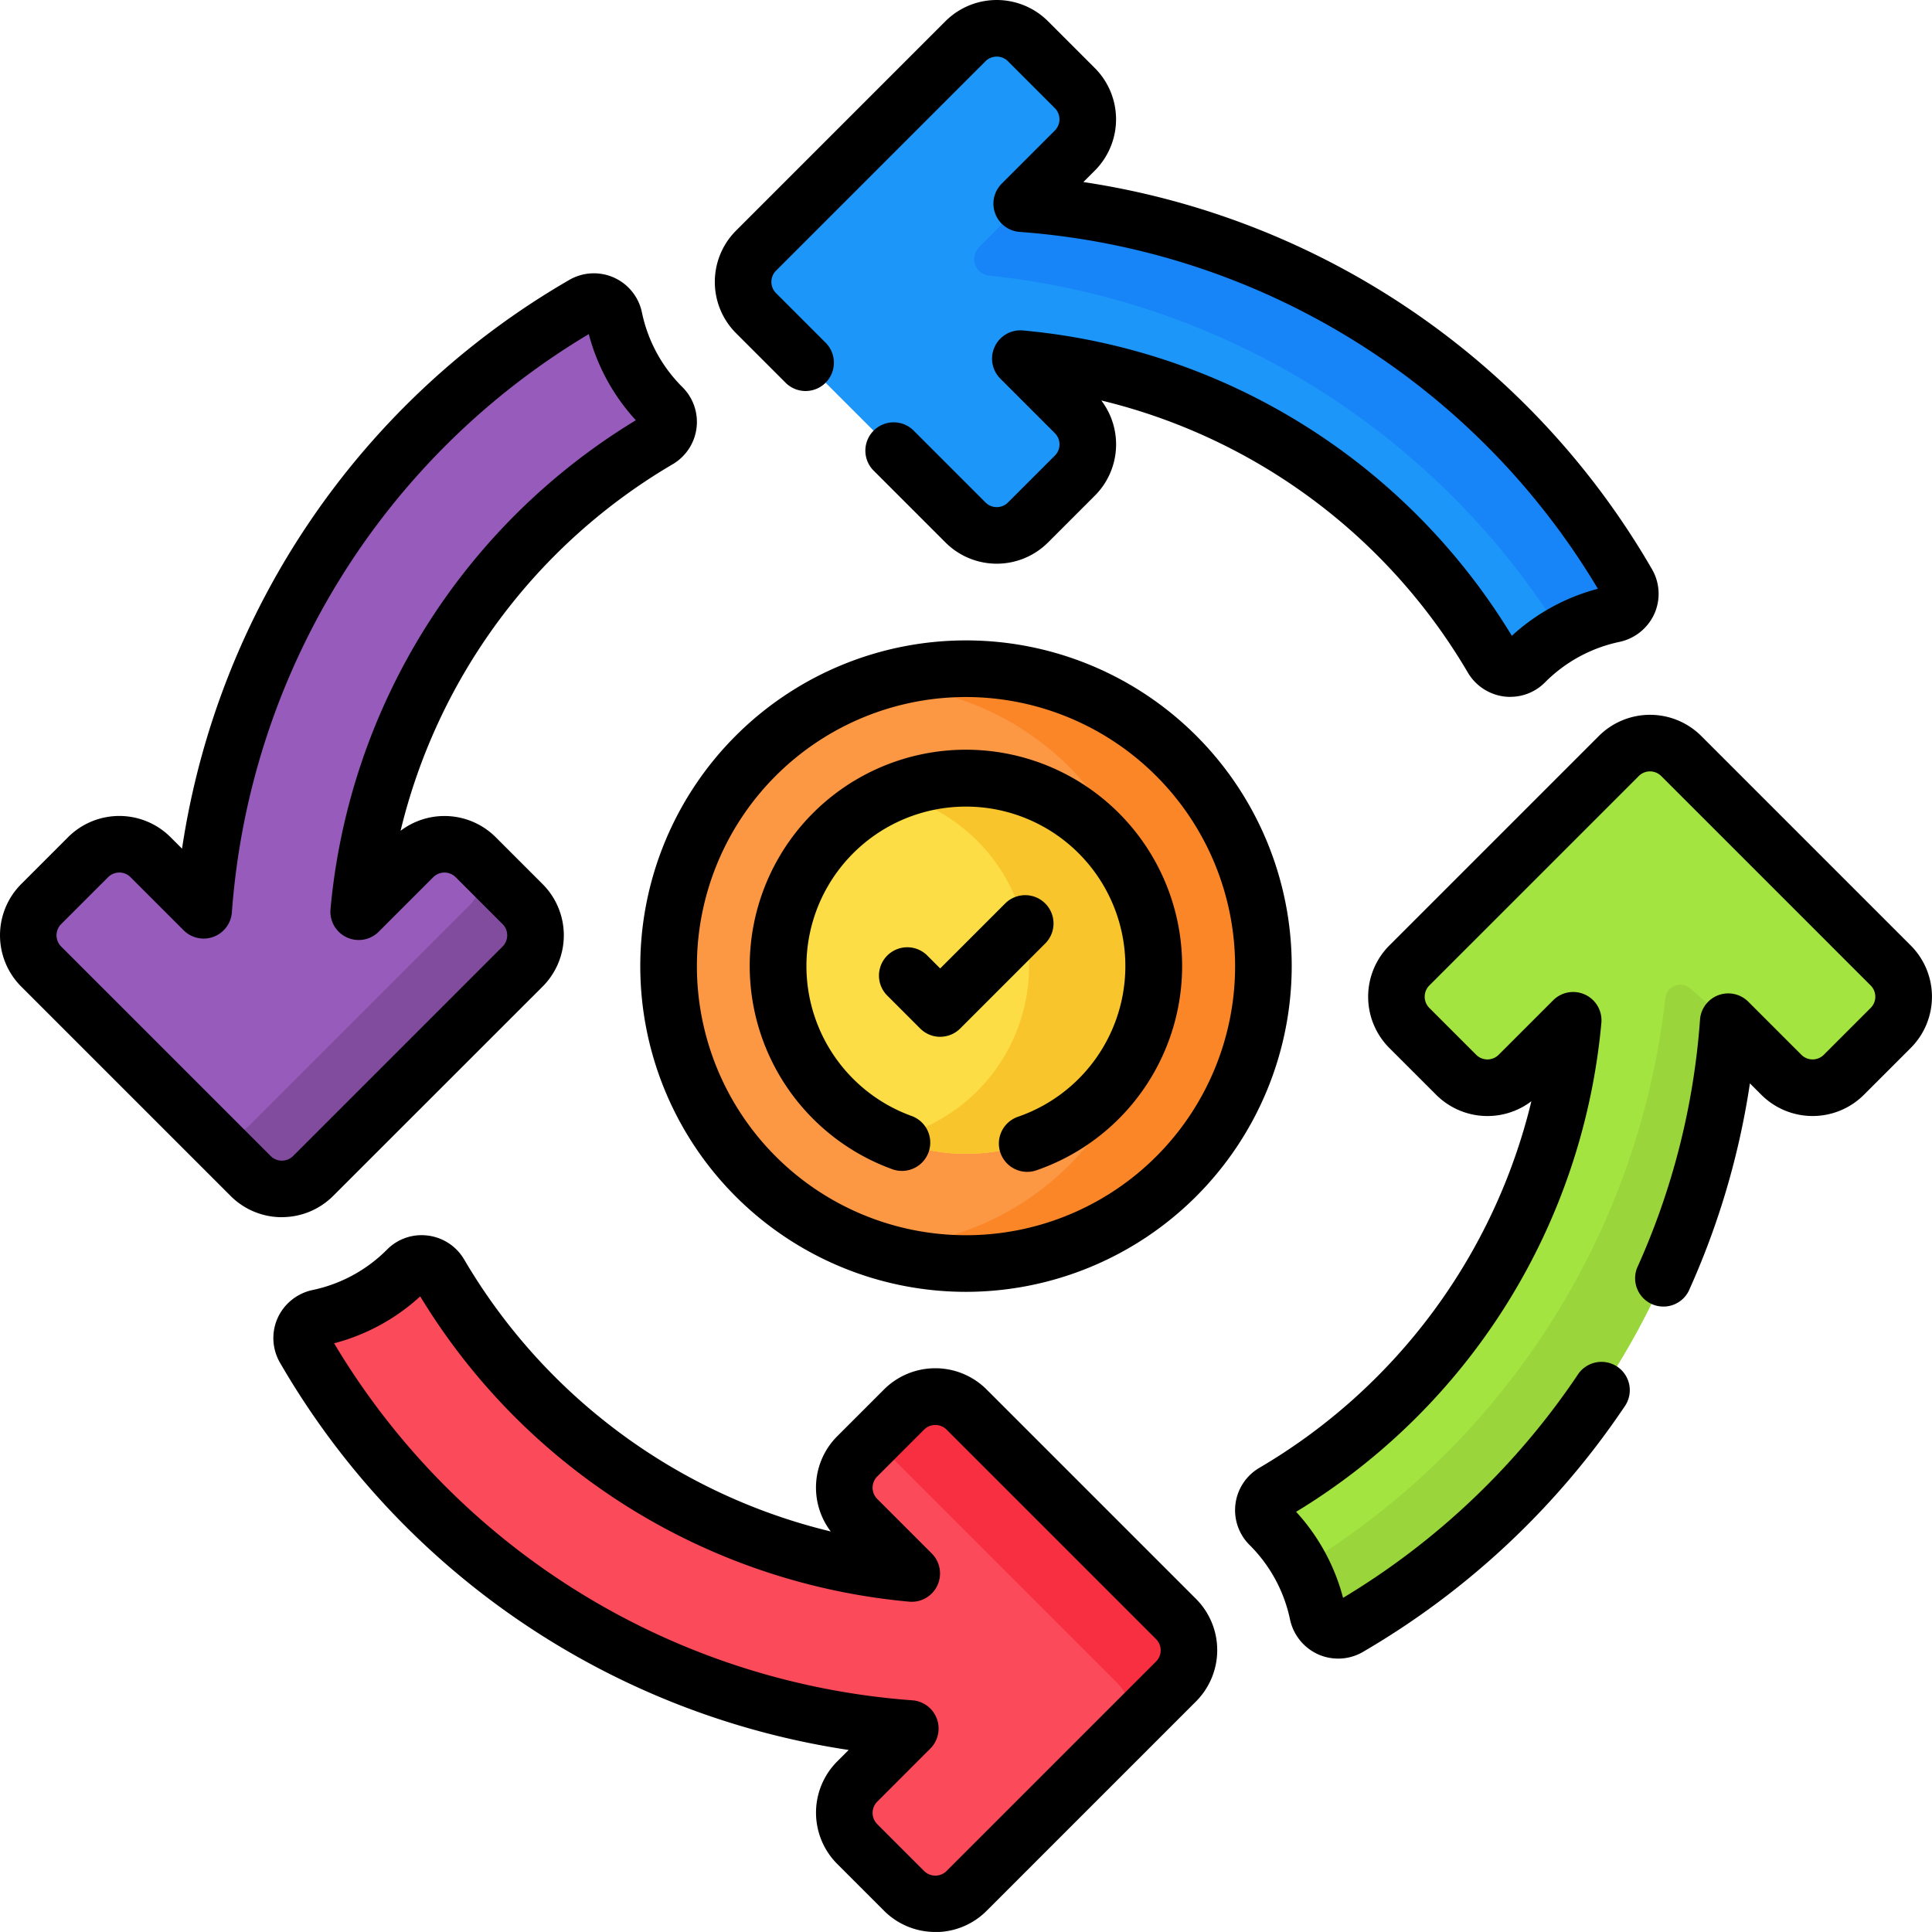 <svg xmlns="http://www.w3.org/2000/svg" xmlns:xlink="http://www.w3.org/1999/xlink" width="78.752" height="78.75" viewBox="0 0 78.752 78.75">
  <defs>
    <clipPath id="clip-path">
      <rect id="Rectángulo_403303" data-name="Rectángulo 403303" width="78.752" height="78.75" fill="none"/>
    </clipPath>
  </defs>
  <g id="Grupo_1101518" data-name="Grupo 1101518" transform="translate(-384.051 -5298.276)">
    <g id="Grupo_1101478" data-name="Grupo 1101478" transform="translate(384.051 5298.276)">
      <g id="Grupo_1101477" data-name="Grupo 1101477" clip-path="url(#clip-path)">
        <path id="Trazado_912531" data-name="Trazado 912531" d="M471.986,271.629l-8.538-8.537a1.8,1.8,0,0,0-2.547,0l-8.537,8.537a1.8,1.8,0,0,0,0,2.547l1.91,1.91a1.8,1.8,0,0,0,2.547,0l2.222-2.222a24.888,24.888,0,0,1-12.2,19.233.85.85,0,0,0-.178,1.336l.008.008a7.154,7.154,0,0,1,1.955,3.6.849.849,0,0,0,1.257.571,31.183,31.183,0,0,0,15.481-24.692l2.165,2.165a1.8,1.8,0,0,0,2.547,0l1.91-1.91a1.8,1.8,0,0,0,0-2.547" transform="translate(-394.916 -232.275)" fill="#a3e440"/>
        <path id="Trazado_912532" data-name="Trazado 912532" d="M477.067,349.476a31.182,31.182,0,0,1-15.48,24.692.849.849,0,0,1-1.258-.572,7.066,7.066,0,0,0-.685-1.886,31.19,31.19,0,0,0,14.859-23.2.614.614,0,0,1,1.017-.389c.677.6,1.492,1.314,1.547,1.351" transform="translate(-406.619 -307.828)" fill="#99d53b"/>
        <path id="Trazado_912533" data-name="Trazado 912533" d="M298.616,32.617a31.185,31.185,0,0,0-24.692-15.479l2.165-2.165a1.8,1.8,0,0,0,0-2.547l-1.91-1.91a1.8,1.8,0,0,0-2.547,0l-8.538,8.537a1.8,1.8,0,0,0,0,2.547l8.537,8.538a1.8,1.8,0,0,0,2.547,0l1.91-1.91a1.8,1.8,0,0,0,0-2.547l-2.222-2.222a24.882,24.882,0,0,1,19.231,12.2.85.85,0,0,0,1.336.178l.01-.01a7.159,7.159,0,0,1,3.6-1.956.849.849,0,0,0,.571-1.258" transform="translate(-232.277 -8.836)" fill="#1c96f9"/>
        <path id="Trazado_912534" data-name="Trazado 912534" d="M370.289,88.7a7.1,7.1,0,0,0-2.109.809A31.311,31.311,0,0,0,344.833,74.9a.677.677,0,0,1-.409-1.145c.78-.8,1.74-1.789,1.744-1.792A31.184,31.184,0,0,1,370.86,87.445a.849.849,0,0,1-.571,1.258" transform="translate(-304.521 -63.665)" fill="#1785f8"/>
        <path id="Trazado_912535" data-name="Trazado 912535" d="M35.84,110.881l-.01-.01a7.159,7.159,0,0,1-1.955-3.6.848.848,0,0,0-1.257-.571A31.192,31.192,0,0,0,17.138,131.39l-2.165-2.165a1.8,1.8,0,0,0-2.547,0l-1.91,1.91a1.8,1.8,0,0,0,0,2.547l8.538,8.538a1.8,1.8,0,0,0,2.547,0l8.537-8.538a1.8,1.8,0,0,0,0-2.547l-1.91-1.91a1.8,1.8,0,0,0-2.547,0l-2.222,2.222a24.879,24.879,0,0,1,12.2-19.231.85.85,0,0,0,.178-1.336" transform="translate(-8.836 -94.285)" fill="#975bbb"/>
        <path id="Trazado_912536" data-name="Trazado 912536" d="M87.668,309.111l-8.537,8.538a1.8,1.8,0,0,1-2.547,0l-1.563-1.563a1.877,1.877,0,0,0,1.55-.537l8.915-8.915a1.882,1.882,0,0,0,.5-1.749l1.678,1.678a1.8,1.8,0,0,1,0,2.547" transform="translate(-66.366 -269.714)" fill="#814c9e"/>
        <path id="Trazado_912537" data-name="Trazado 912537" d="M142.221,460.908l-8.538-8.538a1.8,1.8,0,0,0-2.547,0l-1.91,1.91a1.8,1.8,0,0,0,0,2.547l2.222,2.222a24.889,24.889,0,0,1-19.233-12.2.85.85,0,0,0-1.335-.178l-.008.008a7.158,7.158,0,0,1-3.6,1.955.848.848,0,0,0-.571,1.257,31.188,31.188,0,0,0,24.694,15.481l-2.164,2.165a1.8,1.8,0,0,0,0,2.547l1.91,1.91a1.8,1.8,0,0,0,2.547,0l8.538-8.537a1.8,1.8,0,0,0,0-2.547" transform="translate(-94.286 -394.922)" fill="#fb4a59"/>
        <path id="Trazado_912538" data-name="Trazado 912538" d="M318.71,505.024l-1.9,1.9a1.908,1.908,0,0,0-.5-1.837l-9.05-9.05a1.9,1.9,0,0,0-1.181-.552l1.541-1.541a1.8,1.8,0,0,1,2.547,0l8.537,8.537a1.8,1.8,0,0,1,0,2.547" transform="translate(-270.775 -436.491)" fill="#f82f41"/>
        <path id="Trazado_912539" data-name="Trazado 912539" d="M11.49,135.066A2.946,2.946,0,0,1,9.4,134.2L.864,125.665a2.958,2.958,0,0,1,0-4.178l1.91-1.91a2.954,2.954,0,0,1,4.179,0l.467.467A32.323,32.323,0,0,1,23.2,96.864,2,2,0,0,1,26.169,98.2a6.014,6.014,0,0,0,1.642,3.025l.009.009h0a2,2,0,0,1-.41,3.146,23.8,23.8,0,0,0-11.082,14.936,2.956,2.956,0,0,1,3.879.262l1.91,1.91a2.954,2.954,0,0,1,0,4.178L13.579,134.2a2.946,2.946,0,0,1-2.089.864M4.863,121.018a.643.643,0,0,0-.458.19l-1.911,1.91a.648.648,0,0,0,0,.916l8.538,8.538a.648.648,0,0,0,.916,0l8.537-8.538a.647.647,0,0,0,0-.916l-1.91-1.91a.647.647,0,0,0-.916,0l-2.222,2.222a1.154,1.154,0,0,1-1.965-.918,26.068,26.068,0,0,1,12.446-19.931A8.313,8.313,0,0,1,24,99.07,30,30,0,0,0,9.452,122.64a1.154,1.154,0,0,1-1.966.732l-2.165-2.165a.642.642,0,0,0-.458-.19m21.325-18.154h0Z" transform="translate(0 -85.451)"/>
        <path id="Trazado_912540" data-name="Trazado 912540" d="M440.609,291.036a1.988,1.988,0,0,1-.81-.172,2.022,2.022,0,0,1-1.15-1.431,6.016,6.016,0,0,0-1.642-3.022,2,2,0,0,1,.4-3.154,23.808,23.808,0,0,0,11.082-14.939,2.959,2.959,0,0,1-3.879-.261l-1.911-1.91a2.958,2.958,0,0,1,0-4.178l8.538-8.538a2.955,2.955,0,0,1,4.178,0l8.537,8.537a2.954,2.954,0,0,1,0,4.178l-1.91,1.91a2.958,2.958,0,0,1-4.178,0l-.467-.467a32.016,32.016,0,0,1-2.5,8.474,1.154,1.154,0,0,1-2.1-.95,29.719,29.719,0,0,0,2.566-10.121,1.154,1.154,0,0,1,1.966-.733l2.165,2.165a.648.648,0,0,0,.915,0l1.91-1.91a.647.647,0,0,0,0-.915l-8.538-8.537a.647.647,0,0,0-.915,0l-8.537,8.537a.648.648,0,0,0,0,.915l1.91,1.91a.648.648,0,0,0,.916,0l2.222-2.222a1.154,1.154,0,0,1,1.965.918A26.076,26.076,0,0,1,438.9,285.053a8.31,8.31,0,0,1,1.913,3.507,30.367,30.367,0,0,0,9.587-9.125,1.154,1.154,0,0,1,1.918,1.283,32.674,32.674,0,0,1-10.7,10.049,2,2,0,0,1-1,.27" transform="translate(-386.067 -223.429)"/>
        <path id="Trazado_912541" data-name="Trazado 912541" d="M123.575,464.825a2.946,2.946,0,0,1-2.089-.864l-1.91-1.91a2.958,2.958,0,0,1,0-4.178l.467-.467a32.322,32.322,0,0,1-23.179-15.784,2,2,0,0,1-.1-1.815,2.022,2.022,0,0,1,1.431-1.15,6.016,6.016,0,0,0,3.025-1.642l.013-.013a1.98,1.98,0,0,1,1.66-.563,2,2,0,0,1,1.48.979A23.806,23.806,0,0,0,119.314,448.5a2.959,2.959,0,0,1,.261-3.88l1.91-1.91a2.959,2.959,0,0,1,4.179,0l8.538,8.538a2.958,2.958,0,0,1,0,4.179l-8.538,8.538a2.945,2.945,0,0,1-2.089.864m-24.506-24a30,30,0,0,0,23.57,14.553,1.154,1.154,0,0,1,.733,1.966l-2.164,2.165a.648.648,0,0,0,0,.916l1.91,1.91a.648.648,0,0,0,.916,0l8.538-8.538a.647.647,0,0,0,0-.915l-8.538-8.538a.648.648,0,0,0-.916,0l-1.91,1.91a.648.648,0,0,0,0,.916l2.222,2.222a1.154,1.154,0,0,1-.918,1.965,26.077,26.077,0,0,1-19.933-12.444,8.309,8.309,0,0,1-3.51,1.912m3.791-2.182h0" transform="translate(-85.45 -386.074)"/>
        <path id="Trazado_912542" data-name="Trazado 912542" d="M285.006,28.407a2.015,2.015,0,0,1-1.738-1,23.8,23.8,0,0,0-14.936-11.083,2.956,2.956,0,0,1-.262,3.879l-1.91,1.91a2.958,2.958,0,0,1-4.179,0l-2.908-2.908a1.154,1.154,0,1,1,1.632-1.631l2.908,2.908a.648.648,0,0,0,.916,0l1.91-1.91a.647.647,0,0,0,0-.915l-2.222-2.222a1.154,1.154,0,0,1,.918-1.965,26.072,26.072,0,0,1,19.931,12.446A8.32,8.32,0,0,1,288.573,24,29.993,29.993,0,0,0,265.005,9.453a1.154,1.154,0,0,1-.733-1.966l2.165-2.165a.647.647,0,0,0,0-.916l-1.91-1.91a.648.648,0,0,0-.915,0l-8.538,8.537a.648.648,0,0,0,0,.916l2,2a1.154,1.154,0,1,1-1.632,1.631l-2-2a2.958,2.958,0,0,1,0-4.178L261.98.864a2.958,2.958,0,0,1,4.178,0l1.91,1.91a2.955,2.955,0,0,1,0,4.179l-.467.467A32.32,32.32,0,0,1,290.778,23.2a2,2,0,0,1,.1,1.815,2.023,2.023,0,0,1-1.431,1.151,6.025,6.025,0,0,0-3.023,1.643l-.009.009a1.982,1.982,0,0,1-1.408.586" transform="translate(-223.441 0)"/>
        <path id="Trazado_912543" data-name="Trazado 912543" d="M260.484,248.365a12.123,12.123,0,1,1-12.123-12.123,12.123,12.123,0,0,1,12.123,12.123" transform="translate(-208.985 -208.989)" fill="#fc9744"/>
        <path id="Trazado_912544" data-name="Trazado 912544" d="M323.207,248.36a12.131,12.131,0,0,1-16.061,11.468h.043a11.468,11.468,0,0,0,0-22.936h-.049a12.131,12.131,0,0,1,16.067,11.468" transform="translate(-271.708 -208.983)" fill="#fb8627"/>
        <path id="Trazado_912545" data-name="Trazado 912545" d="M239.515,252.8a13.277,13.277,0,1,1,13.277-13.277A13.292,13.292,0,0,1,239.515,252.8m0-24.246a10.969,10.969,0,1,0,10.969,10.969,10.982,10.982,0,0,0-10.969-10.969" transform="translate(-200.139 -200.142)"/>
        <path id="Trazado_912546" data-name="Trazado 912546" d="M290.274,282.615a7.656,7.656,0,1,1-7.656-7.656,7.656,7.656,0,0,1,7.656,7.656" transform="translate(-243.242 -243.239)" fill="#fcdd45"/>
        <path id="Trazado_912547" data-name="Trazado 912547" d="M325.726,282.613a7.656,7.656,0,0,1-10.688,7.031,7.213,7.213,0,0,0,0-14.063,7.658,7.658,0,0,1,10.686,7.033" transform="translate(-278.695 -243.238)" fill="#f8c52d"/>
        <path id="Trazado_912548" data-name="Trazado 912548" d="M276.265,282.161a1.154,1.154,0,0,1-.376-2.245,6.5,6.5,0,1,0-4.354-.039,1.154,1.154,0,1,1-.793,2.167,8.813,8.813,0,1,1,5.9.054,1.151,1.151,0,0,1-.376.063" transform="translate(-234.395 -234.394)"/>
        <path id="Trazado_912549" data-name="Trazado 912549" d="M312.928,322.087a1.15,1.15,0,0,1-.816-.338l-1.362-1.362a1.154,1.154,0,0,1,1.631-1.632l.546.546,2.648-2.648a1.154,1.154,0,1,1,1.632,1.632l-3.464,3.463a1.15,1.15,0,0,1-.816.338" transform="translate(-274.603 -279.825)"/>
      </g>
    </g>
  </g>
</svg>
